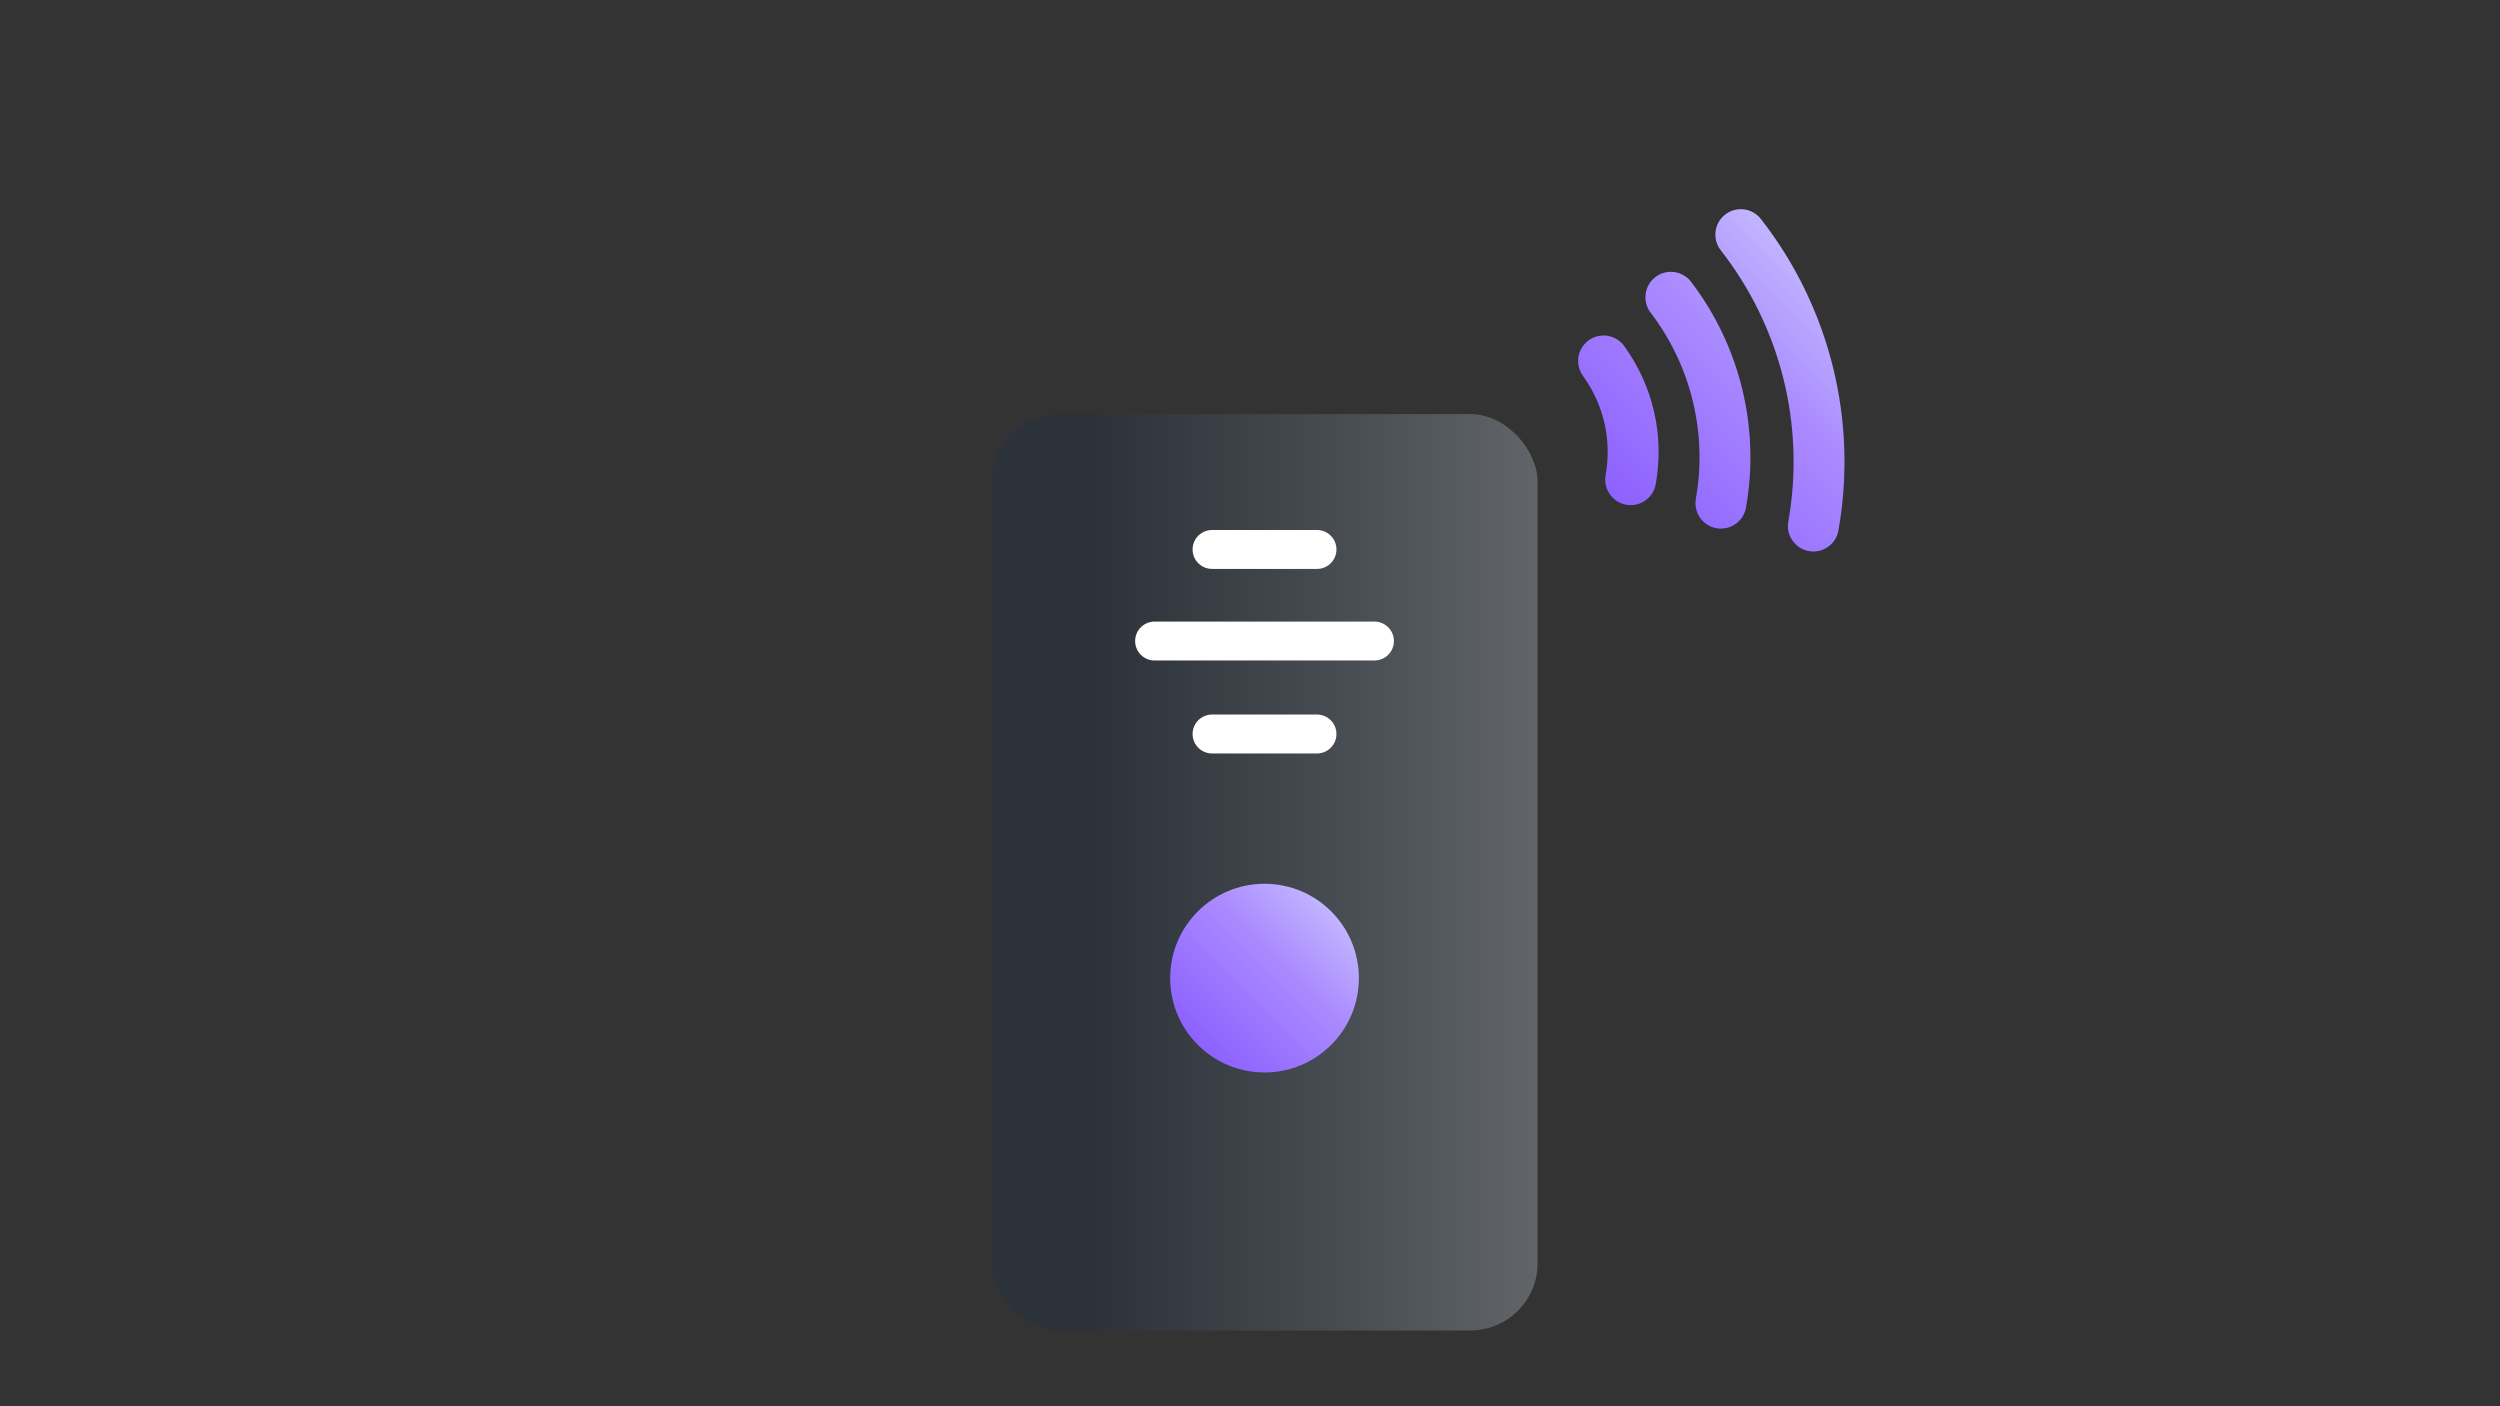 <?xml version="1.0" encoding="UTF-8" standalone="no"?>
<svg xmlns="http://www.w3.org/2000/svg" xmlns:xlink="http://www.w3.org/1999/xlink" data-name="Layer 1" id="Layer_1" viewBox="0 0 1600 900">
  <rect x="0" y="0" width="1600" height="900" fill="#333333" stroke="none"/>
  <defs>
    <style>
      .cls-1 {
        fill: url(#linear-gradient);
      }

      .cls-1, .cls-2, .cls-3 {
        stroke-width: 0px;
      }

      .cls-4 {
        fill: none;
        stroke: #fff;
        stroke-linecap: round;
        stroke-miterlimit: 10;
        stroke-width: 24.91px;
      }

      .cls-2 {
        fill: url(#linear-gradient-2);
      }

      .cls-3 {
        fill: url(#linear-gradient-3);
      }
    </style>
    <linearGradient gradientUnits="userSpaceOnUse" id="linear-gradient" x1="634.55" x2="984.03" y1="558.28" y2="558.28">
      <stop offset=".19" stop-color="#2c3239"/>
      <stop offset=".65" stop-color="#484d53"/>
      <stop offset="1" stop-color="#61656a"/>
    </linearGradient>
    <linearGradient gradientUnits="userSpaceOnUse" id="linear-gradient-2" x1="1045.43" x2="1182.13" y1="331.83" y2="195.13">
      <stop offset="0" stop-color="#8d61ff"/>
      <stop offset=".61" stop-color="#a989ff"/>
      <stop offset="1" stop-color="#c1b5ff"/>
    </linearGradient>
    <linearGradient id="linear-gradient-3" x1="766.59" x2="851.99" xlink:href="#linear-gradient-2" y1="668.7" y2="583.31"/>
  </defs>
  <rect class="cls-1" height="586.48" rx="43.12" ry="43.12" width="349.49" x="634.55" y="265.04"/>
  <path class="cls-2" d="M1043.66,323.29c-.95,0-1.91-.08-2.88-.25-8.86-1.58-14.75-10.04-13.18-18.89,4.01-22.49-1.15-45.08-14.52-63.61-5.26-7.29-3.62-17.47,3.67-22.74,7.29-5.26,17.47-3.62,22.74,3.68,18.58,25.74,25.75,57.13,20.18,88.38-1.41,7.89-8.27,13.43-16.02,13.43ZM1117.42,324.89c9.06-50.82-3.75-103.5-35.13-144.52-5.46-7.14-15.68-8.5-22.83-3.04-7.14,5.46-8.51,15.69-3.04,22.83,25.84,33.79,36.39,77.16,28.93,119.01-1.58,8.85,4.32,17.31,13.18,18.89.97.17,1.93.25,2.88.25,7.74,0,14.61-5.54,16.02-13.43ZM1176.58,339.54c12.55-70.39-5.55-143.08-49.64-199.42-5.54-7.08-15.78-8.33-22.86-2.79-7.08,5.54-8.33,15.78-2.79,22.86,38.39,49.06,54.15,112.35,43.22,173.63-1.58,8.85,4.32,17.31,13.18,18.89.97.17,1.93.25,2.88.25,7.74,0,14.61-5.54,16.02-13.43Z"/>
  <line class="cls-4" x1="775.71" x2="842.87" y1="351.65" y2="351.65"/>
  <line class="cls-4" x1="738.94" x2="879.64" y1="410.26" y2="410.26"/>
  <line class="cls-4" x1="775.71" x2="842.87" y1="469.76" y2="469.76"/>
  <circle class="cls-3" cx="809.29" cy="626" r="60.38"/>
</svg>
